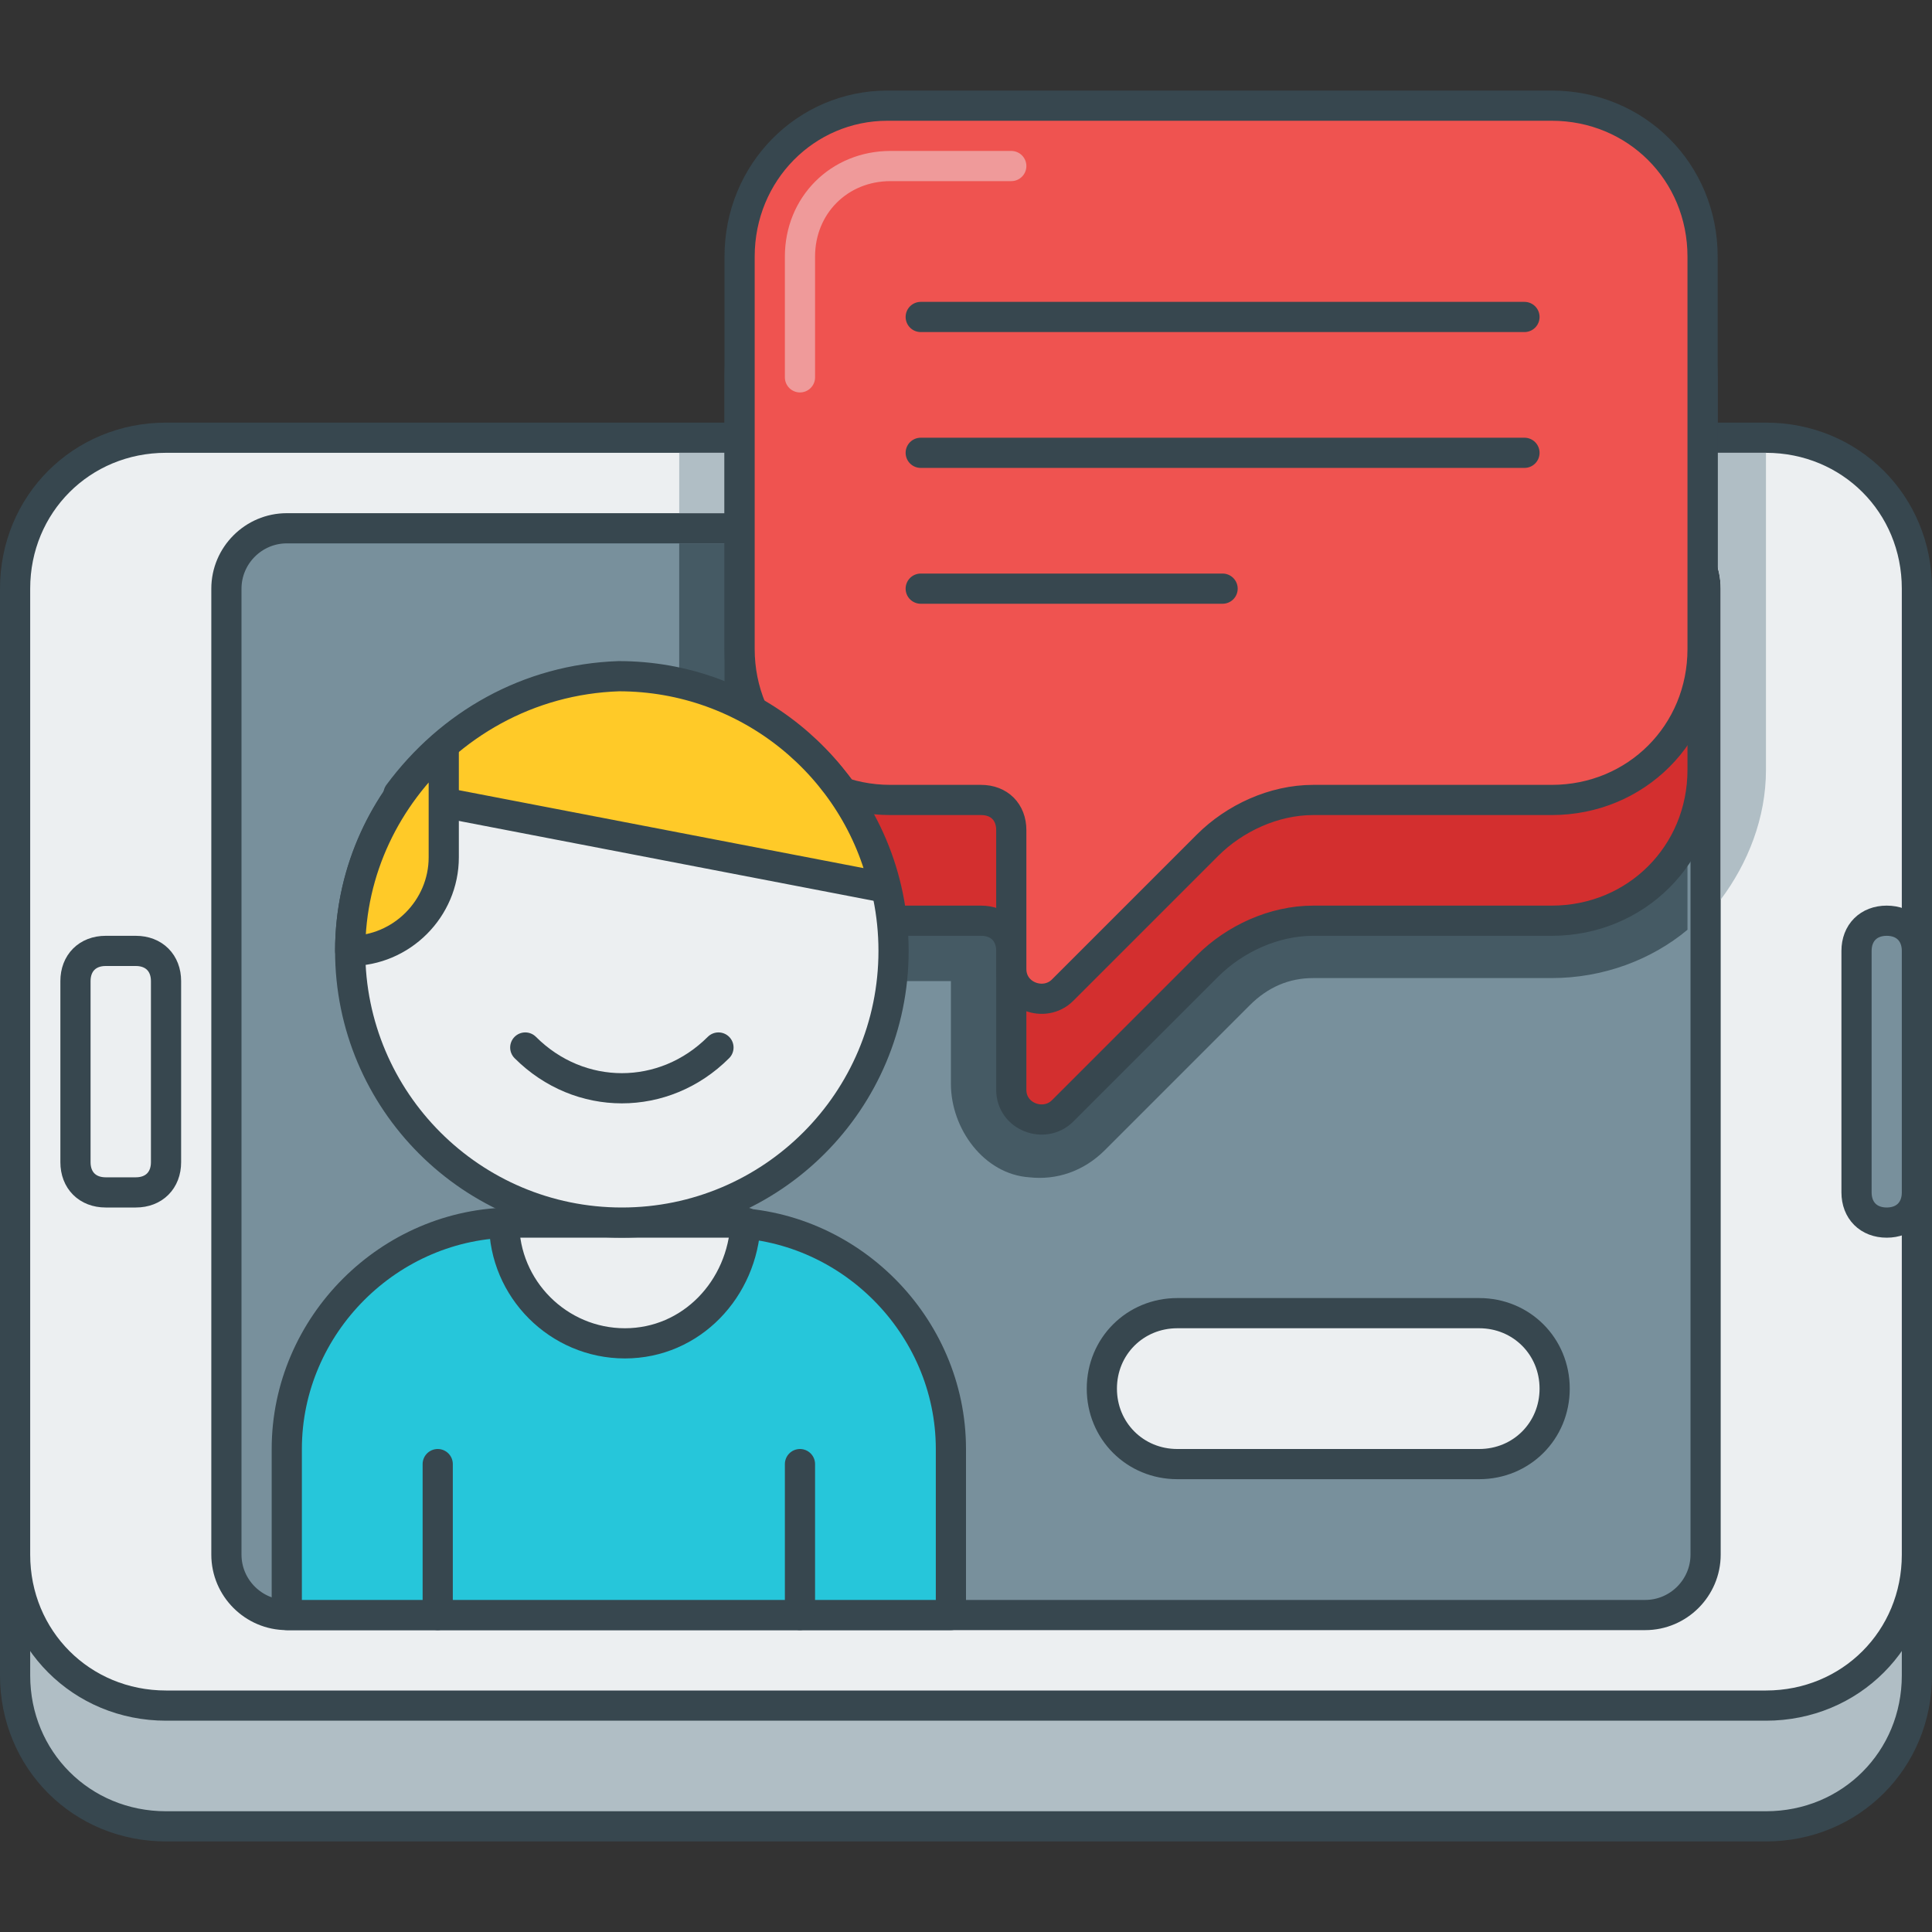 <?xml version="1.0" encoding="utf-8"?>
<!-- Generator: Adobe Illustrator 21.0.0, SVG Export Plug-In . SVG Version: 6.00 Build 0)  -->
<svg version="1.1" id="Layer_1" xmlns="http://www.w3.org/2000/svg" xmlns:xlink="http://www.w3.org/1999/xlink" x="0px" y="0px"
	 viewBox="0 0 64 64" style="enable-background:new 0 0 64 64;" xml:space="preserve">
<rect x="0" y="0" width="64" height="64" fill="#333333" stroke="none"/>
<style type="text/css">
	.st0{fill:#455A64;stroke:#37474F;stroke-linecap:round;stroke-linejoin:round;stroke-miterlimit:10;}
	.st1{fill:#78909C;stroke:#37474F;stroke-linecap:round;stroke-linejoin:round;stroke-miterlimit:10;}
	.st2{fill:#ECEFF1;stroke:#37474F;stroke-linecap:round;stroke-linejoin:round;stroke-miterlimit:10;}
	.st3{fill:none;stroke:#FFFFFF;stroke-linecap:round;stroke-linejoin:round;stroke-miterlimit:10;}
	.st4{fill:#FFCA28;stroke:#37474F;stroke-linecap:round;stroke-linejoin:round;stroke-miterlimit:10;}
	.st5{fill:none;stroke:#37474F;stroke-linecap:round;stroke-linejoin:round;stroke-miterlimit:10;}
	.st6{fill:#B0BEC5;}
	.st7{fill:#37474F;}
	.st8{fill:#455A64;}
	.st9{fill:#9CCC65;stroke:#37474F;stroke-linecap:round;stroke-linejoin:round;stroke-miterlimit:10;}
	.st10{fill:none;stroke:#C5E1A5;stroke-linecap:round;stroke-linejoin:round;stroke-miterlimit:10;}
	.st11{fill:#26C6DA;stroke:#37474F;stroke-linecap:round;stroke-linejoin:round;stroke-miterlimit:10;}
	.st12{fill:#EF5350;stroke:#37474F;stroke-linecap:round;stroke-linejoin:round;stroke-miterlimit:10;}
	.st13{fill:#B0BEC5;stroke:#37474F;stroke-linecap:round;stroke-linejoin:round;stroke-miterlimit:10;}
	.st14{fill:none;stroke:#EF9A9A;stroke-linecap:round;stroke-linejoin:round;stroke-miterlimit:10;}
	.st15{fill:none;stroke:#FFE082;stroke-linecap:round;stroke-linejoin:round;stroke-miterlimit:10;}
	.st16{fill:#D32F2F;stroke:#37474F;stroke-linecap:round;stroke-linejoin:round;stroke-miterlimit:10;}
	.st17{fill:#0097A7;stroke:#37474F;stroke-linecap:round;stroke-linejoin:round;stroke-miterlimit:10;}
	.st18{fill:#689F38;stroke:#37474F;stroke-linecap:round;stroke-linejoin:round;stroke-miterlimit:10;}
	.st19{fill:#FFA000;stroke:#37474F;stroke-linecap:round;stroke-linejoin:round;stroke-miterlimit:10;}
	.st20{fill:#FFA000;}
	.st21{fill:#FF6F00;}
	.st22{fill:#D32F2F;}
	.st23{fill:#0097A7;}
	.st24{fill:none;stroke:#80DEEA;stroke-linecap:round;stroke-linejoin:round;stroke-miterlimit:10;}
	.st25{fill:#689F38;}
	.st26{fill:none;stroke:#B0BEC5;stroke-linecap:round;stroke-linejoin:round;stroke-miterlimit:10;}
	.st27{fill:#78909C;stroke:#37474F;stroke-miterlimit:10;}
	.st28{fill:#78909C;}
	.st29{fill:#B71C1C;}
	.st30{fill:#F57F17;}
	.st31{fill:#006064;}
	.st32{fill:#26A69A;stroke:#37474F;stroke-linecap:round;stroke-linejoin:round;stroke-miterlimit:10;}
</style>
<g>
	<path class="st13" d="M58.5,60.5h-53c-2.8,0-5-2.2-5-5v-32c0-2.8,2.2-5,5-5h53c2.8,0,5,2.2,5,5v32C63.5,58.3,61.3,60.5,58.5,60.5z"
		/>
	<path class="st2" d="M58.5,56.5h-53c-2.8,0-5-2.2-5-5v-32c0-2.8,2.2-5,5-5h53c2.8,0,5,2.2,5,5v32C63.5,54.3,61.3,56.5,58.5,56.5z"
		/>
	<path class="st1" d="M54.5,17.5c1.1,0,2,0.9,2,2v32c0,1.1-0.9,2-2,2h-45c-1.1,0-2-0.9-2-2v-32c0-1.1,0.9-2,2-2H54.5z"/>
	<path class="st1" d="M62.5,40.5L62.5,40.5c-0.6,0-1-0.4-1-1v-8c0-0.6,0.4-1,1-1l0,0c0.6,0,1,0.4,1,1v8
		C63.5,40.1,63.1,40.5,62.5,40.5z"/>
	<path class="st11" d="M31.5,53.5h-22V48c0-4.1,3.4-7.5,7.5-7.5h7c4.1,0,7.5,3.4,7.5,7.5V53.5z"/>
	<path class="st2" d="M4.5,39.5h-1c-0.6,0-1-0.4-1-1v-6c0-0.6,0.4-1,1-1h1c0.6,0,1,0.4,1,1v6C5.5,39.1,5.1,39.5,4.5,39.5z"/>
	<path class="st2" d="M24.7,40.5c-0.2,0-0.4,0-0.7,0h-7c-0.1,0-0.2,0-0.3,0c0,2.2,1.8,4,4,4C22.9,44.5,24.6,42.7,24.7,40.5z"/>
	<line class="st5" x1="14.5" y1="53.5" x2="14.5" y2="48.5"/>
	<line class="st5" x1="26.5" y1="53.5" x2="26.5" y2="48.5"/>
	<path class="st2" d="M49,48.5H39c-1.4,0-2.5-1.1-2.5-2.5v0c0-1.4,1.1-2.5,2.5-2.5h10c1.4,0,2.5,1.1,2.5,2.5v0
		C51.5,47.4,50.4,48.5,49,48.5z"/>
	<g>
		<path class="st8" d="M54.5,18h-32v7.5c0,3.9,3.1,7,7,7h2l0,3.4c0,1.5,1.1,3,2.6,3.1c0.9,0.1,1.8-0.2,2.5-0.9l4.8-4.8
			c0.6-0.6,1.3-0.9,2.1-0.9h7.9c1.7,0,3.3-0.6,4.5-1.6V19.5C56,18.7,55.3,18,54.5,18z"/>
		<path class="st6" d="M22.5,15v2h32c1.4,0,2.5,1.1,2.5,2.5v10.3c0.9-1.2,1.5-2.7,1.5-4.3V15H22.5z"/>
	</g>
	<path class="st16" d="M24.5,12.5v13c0,2.8,2.2,5,5,5h3c0.6,0,1,0.4,1,1v4.6c0,0.9,1.1,1.3,1.7,0.7L40,32c0.9-0.9,2.2-1.5,3.5-1.5
		h7.9c2.8,0,5-2.2,5-5v-13c0-2.8-2.2-5-5-5h-22C26.7,7.5,24.5,9.7,24.5,12.5z"/>
	<path class="st12" d="M24.5,8.5v13c0,2.8,2.2,5,5,5h3c0.6,0,1,0.4,1,1v4.6c0,0.9,1.1,1.3,1.7,0.7L40,28c0.9-0.9,2.2-1.5,3.5-1.5
		h7.9c2.8,0,5-2.2,5-5v-13c0-2.8-2.2-5-5-5h-22C26.7,3.5,24.5,5.7,24.5,8.5z"/>
	<path class="st14" d="M26.5,12.5v-4c0-1.7,1.3-3,3-3h4"/>
	<line class="st5" x1="30.5" y1="10.5" x2="50.5" y2="10.5"/>
	<line class="st5" x1="30.5" y1="15" x2="50.5" y2="15"/>
	<line class="st5" x1="30.5" y1="19.5" x2="40.5" y2="19.5"/>
	<circle class="st2" cx="20.6" cy="31.5" r="9"/>
	<path class="st5" d="M23.8,34.7c-1.8,1.8-4.6,1.8-6.4,0"/>
	<path class="st4" d="M13.2,26.3l16.1,3.1c-0.9-4-4.5-7-8.8-7C17.5,22.5,14.9,24,13.2,26.3z"/>
	<path class="st4" d="M14.7,24.7L14.7,24.7c-1.9,1.7-3.1,4.1-3.1,6.8h0c1.7,0,3.1-1.4,3.1-3.1V24.7z"/>
</g>
</svg>
